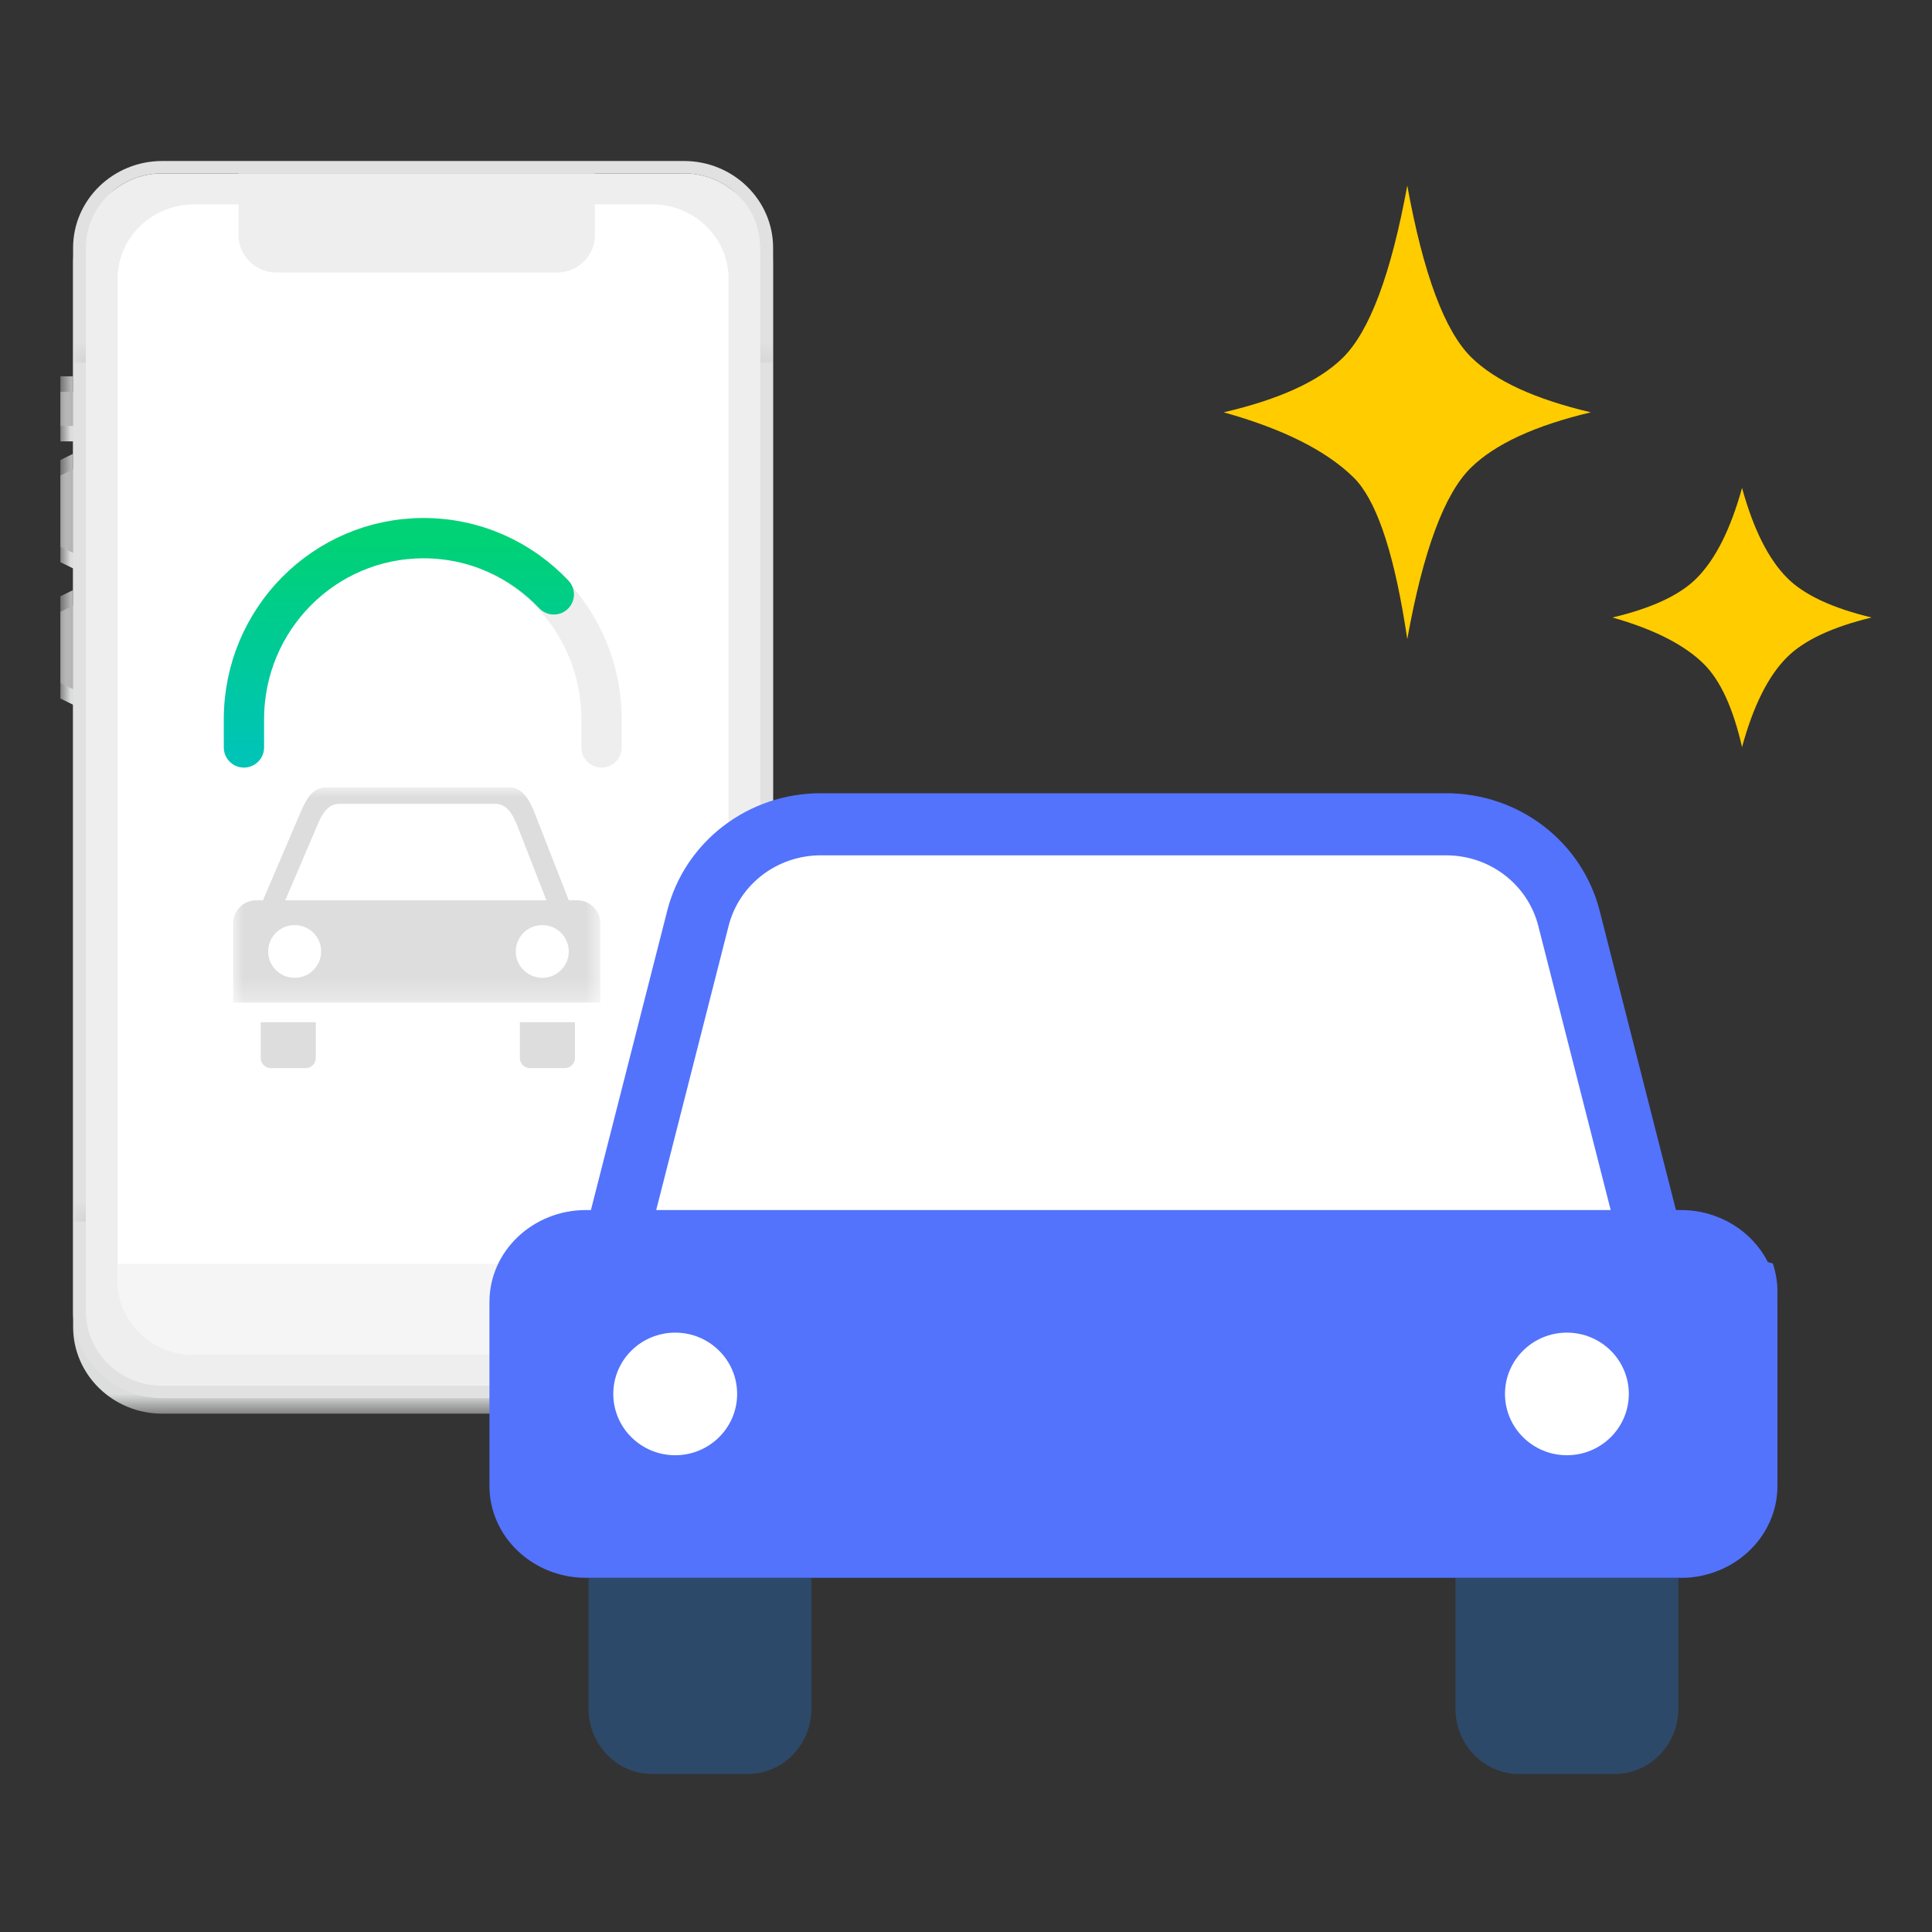 <svg xmlns="http://www.w3.org/2000/svg" xmlns:xlink="http://www.w3.org/1999/xlink" width="96" height="96" viewBox="0 0 96 96">
    <rect x="0" y="0" width="96" height="96" fill="#333333" stroke="none"/>
    <defs>
        <path id="40cgpx8jfa" d="M0 0L35.415 0 35.415 61.474 0 61.474z"/>
        <path id="0lfqh3asvc" d="M0 0L34.782 0 34.782 0.249 0 0.249z"/>
        <path id="rgiq0eny6e" d="M0 0L34.782 0 34.782 0.249 0 0.249z"/>
        <path id="7wfwgaxrig" d="M0 62.244L35.415 62.244 35.415 0 0 0z"/>
        <path id="yee5hljyyj" d="M0 0L18.244 0 18.244 10.697 0 10.697z"/>
        <linearGradient id="9xcshj0kvi" x1="50%" x2="50%" y1="0%" y2="100%">
            <stop offset="0%" stop-color="#00D275"/>
            <stop offset="100%" stop-color="#00C4B5"/>
        </linearGradient>
    </defs>
    <g fill="none" fill-rule="evenodd">
        <g>
            <g>
                <g>
                    <g>
                        <path d="M0 0H96V96H0z" transform="translate(-140, -1210) translate(16, 1140) translate(0, 46) translate(124, 24)"/>
                        <g>
                            <g>
                                <g transform="translate(-140, -1210) translate(16, 1140) translate(0, 46) translate(124, 24) translate(3, 8)">
                                    <g transform="translate(0, 0.77)">
                                        <mask id="nx7jzmem5b" fill="#fff">
                                            <use xlink:href="#40cgpx8jfa"/>
                                        </mask>
                                        <path fill="#DCDDDD" d="M30.987 0H5.06C2.62 0 .633 1.934.633 4.31v6.39H0v2.462h.633v1.386L0 14.855v4.31l.633.308v1.848L0 21.63v4.31l.633.308v30.917c0 2.376 1.985 4.31 4.426 4.31h25.928c2.442 0 4.428-1.934 4.428-4.31V4.31C35.415 1.934 33.429 0 30.987 0" mask="url(#nx7jzmem5b)"/>
                                    </g>
                                    <path fill="#E1E1E1" d="M34.782 57.164c0 2.04-1.699 3.694-3.794 3.694H5.059c-2.095 0-3.794-1.654-3.794-3.694V4.31c0-2.04 1.699-3.695 3.794-3.695h25.929c2.095 0 3.794 1.654 3.794 3.695v52.853zM30.988 0H5.059C2.62 0 .632 1.934.632 4.31v52.854c0 2.377 1.986 4.31 4.427 4.31h25.929c2.44 0 4.427-1.933 4.427-4.31V4.31c0-2.377-1.986-4.31-4.427-4.31z"/>
                                    <g transform="translate(0.632, 9.417)">
                                        <mask id="l4qv1qnr5d" fill="#fff">
                                            <use xlink:href="#0lfqh3asvc"/>
                                        </mask>
                                        <path stroke="#B5B5B6" stroke-width=".94" d="M34.782 0.125L0 0.125" mask="url(#l4qv1qnr5d)"/>
                                    </g>
                                    <g transform="translate(0.632, 52.109)">
                                        <mask id="lrs0msrvkf" fill="#fff">
                                            <use xlink:href="#rgiq0eny6e"/>
                                        </mask>
                                        <path stroke="#B5B5B6" stroke-width=".94" d="M34.782 0.125L0 0.125" mask="url(#lrs0msrvkf)"/>
                                    </g>
                                    <path fill="#EEE" d="M30.987.616H5.06c-2.096 0-3.794 1.654-3.794 3.695v52.853c0 2.04 1.698 3.694 3.794 3.694h25.928c2.096 0 3.795-1.654 3.795-3.694V4.31c0-2.04-1.699-3.695-3.795-3.695"/>
                                    <mask id="np69x0ua1h" fill="#fff">
                                        <use xlink:href="#7wfwgaxrig"/>
                                    </mask>
                                    <path fill="#B5B5B6" d="M0 13.162L.632 13.162.632 10.699 0 10.699zM0 19.166L.632 19.474.632 14.548 0 14.856zM0 25.939L.632 26.247.632 21.321 0 21.629z" mask="url(#np69x0ua1h)"/>
                                    <path fill="#FFF" d="M2.846 55.624c0 2.04 1.698 3.695 3.794 3.695h22.767c2.095 0 3.794-1.654 3.794-3.695V5.85c0-2.04-1.699-3.694-3.794-3.694H6.64c-2.096 0-3.794 1.654-3.794 3.694v49.774z" mask="url(#np69x0ua1h)"/>
                                    <g stroke-linecap="round" stroke-width="2" mask="url(#np69x0ua1h)">
                                        <g>
                                            <path stroke="#EEE" stroke-linejoin="bevel" d="M17.768 10.4V8.999C17.768 4.029 13.79 0 8.884 0 3.977 0 0 4.029 0 8.999v1.4" transform="translate(9.121, 18.741)"/>
                                            <path stroke="url(#9xcshj0kvi)" d="M15.399 2.795C13.772 1.073 11.476 0 8.93 0 3.998 0 0 4.029 0 8.999v1.4" transform="translate(9.121, 18.741)"/>
                                        </g>
                                    </g>
                                    <path fill="#EEE" d="M24.031 5.542h-13.28c-1.048 0-1.897-.827-1.897-1.847V.616H26.56V3.695c0 1.02-.85 1.847-1.898 1.847h-.632z" mask="url(#np69x0ua1h)"/>
                                    <path fill="#F5F5F5" d="M2.846 55.624c0 2.04 1.698 3.695 3.794 3.695h22.767c2.095 0 3.794-1.654 3.794-3.695v-.82H2.846v.82z" mask="url(#np69x0ua1h)"/>
                                    <path fill="#FFF" d="M12.068 49.672c0 1.417-1.18 2.566-2.635 2.566-1.455 0-2.635-1.149-2.635-2.566 0-1.417 1.18-2.566 2.635-2.566 1.456 0 2.635 1.149 2.635 2.566" mask="url(#np69x0ua1h)"/>
                                </g>
                                <g>
                                    <path fill="#DDD" d="M1.869 13.951h1.738c.276 0 .5-.224.5-.5v-1.78H1.369v1.78c0 .276.224.5.5.5zM14.747 13.951h1.738c.276 0 .5-.224.5-.5v-1.78h-2.738v1.78c0 .276.224.5.5.5z" transform="translate(-140, -1210) translate(16, 1140) translate(0, 46) translate(124, 24) translate(3, 8) translate(8.585, 31.122)"/>
                                    <g transform="translate(-140, -1210) translate(16, 1140) translate(0, 46) translate(124, 24) translate(3, 8) translate(8.585, 31.122)">
                                        <mask id="kfy56mwzik" fill="#fff">
                                            <use xlink:href="#yee5hljyyj"/>
                                        </mask>
                                        <path fill="#DDD" d="M15.36 9.466c-.726 0-1.316-.587-1.316-1.311s.59-1.31 1.316-1.31c.727 0 1.317.586 1.317 1.31 0 .724-.59 1.311-1.317 1.311zM2.59 5.614l1.637-3.83c.235-.536.515-.964 1.055-.964H13.021c.54 0 .819.437 1.055.975l1.49 3.819H2.592zm.467 3.852c-.727 0-1.317-.587-1.317-1.311s.59-1.31 1.317-1.31 1.316.586 1.316 1.31c0 .724-.59 1.311-1.316 1.311zm14.04-3.852h-.42L14.93 1.142C14.655.512 14.327 0 13.695 0H4.633C4 0 3.673.5 3.397 1.13L1.481 5.614h-.334C.514 5.614 0 6.124 0 6.754v3.943h18.244V6.755c0-.63-.514-1.141-1.146-1.141z" mask="url(#kfy56mwzik)"/>
                                    </g>
                                </g>
                            </g>
                            <g>
                                <path fill="#2D4969" d="M48 38.986v6.498c0 1.794 1.416 3.249 3.165 3.249h4.747c1.746 0 3.165-1.455 3.165-3.25v-6.497H48zM4.923 45.484c0 1.794 1.416 3.249 3.165 3.249h4.747c1.748 0 3.165-1.455 3.165-3.25v-6.497H4.923v6.498z" transform="translate(-140, -1210) translate(16, 1140) translate(0, 46) translate(124, 24) translate(3, 8) translate(21.32, 31.415)"/>
                                <path fill="#FFF" d="M53.08 7.112c-.704-2.749-3.226-4.675-6.12-4.675H15.81c-2.894 0-5.417 1.926-6.119 4.675L6.154 20.955l25.23 4.63 25.231-4.63L53.08 7.112z" transform="translate(-140, -1210) translate(16, 1140) translate(0, 46) translate(124, 24) translate(3, 8) translate(21.32, 31.415)"/>
                                <path fill="#5373FC" d="M55.167 5.843C54.289 2.403 51.153 0 47.537 0H16.463c-3.616 0-6.754 2.404-7.63 5.843L4.923 21.18l3.053.75 3.908-15.337c.527-2.065 2.41-3.507 4.58-3.507h31.073c2.17 0 4.053 1.442 4.58 3.507l3.908 15.337 3.052-.75-3.91-15.337z" transform="translate(-140, -1210) translate(16, 1140) translate(0, 46) translate(124, 24) translate(3, 8) translate(21.32, 31.415)"/>
                                <path fill="#5373FC" d="M4.8 38.986c-2.65 0-4.8-2.045-4.8-4.57V25.28c0-2.523 2.15-4.569 4.8-4.569h54.4c1.905 0 3.55 1.057 4.326 2.587l.25.072c.133.433.224.886.224 1.362l-.001.505.001.043v9.136c0 2.053-1.421 3.79-3.377 4.366-.438.133-.903.204-1.384.204l.185-.005c-.074.004-.149.005-.224.005l.187-.004-.148.004z" transform="translate(-140, -1210) translate(16, 1140) translate(0, 46) translate(124, 24) translate(3, 8) translate(21.32, 31.415)"/>
                                <path fill="#FFF" d="M56.615 29.848c0 1.681-1.376 3.047-3.077 3.047-1.698 0-3.076-1.366-3.076-3.047s1.378-3.045 3.076-3.045c1.7 0 3.077 1.364 3.077 3.045M6.154 29.848c0 1.681 1.378 3.047 3.078 3.047 1.699 0 3.076-1.366 3.076-3.047s-1.377-3.045-3.076-3.045c-1.7 0-3.078 1.364-3.078 3.045" transform="translate(-140, -1210) translate(16, 1140) translate(0, 46) translate(124, 24) translate(3, 8) translate(21.32, 31.415)"/>
                            </g>
                            <g fill="#FC0">
                                <path d="M19.317 21.463c1.95-.461 3.34-1.11 4.174-1.943.941-.94 1.696-2.44 2.265-4.496.563 2.05 1.312 3.543 2.246 4.477.84.84 2.238 1.494 4.193 1.962-1.96.474-3.364 1.134-4.21 1.98-.929.929-1.672 2.415-2.229 4.46-.442-1.93-1.07-3.301-1.883-4.115-.961-.96-2.48-1.736-4.556-2.325zM0 11.268c2.761-.643 4.732-1.544 5.913-2.705C7.246 7.253 8.316 4.4 9.122 0c.797 4.39 1.858 7.236 3.182 8.537 1.19 1.17 3.17 2.08 5.94 2.731-2.778.66-4.766 1.578-5.964 2.756-1.316 1.293-2.369 4.13-3.158 8.513l-.125-.798c-.617-3.763-1.465-6.175-2.543-7.235C5.092 13.167 2.94 12.088 0 11.268z" transform="translate(-140, -1210) translate(16, 1140) translate(0, 46) translate(124, 24) translate(3, 8) translate(57.805, 1.22)"/>
                            </g>
                        </g>
                    </g>
                </g>
            </g>
        </g>
    </g>
</svg>
